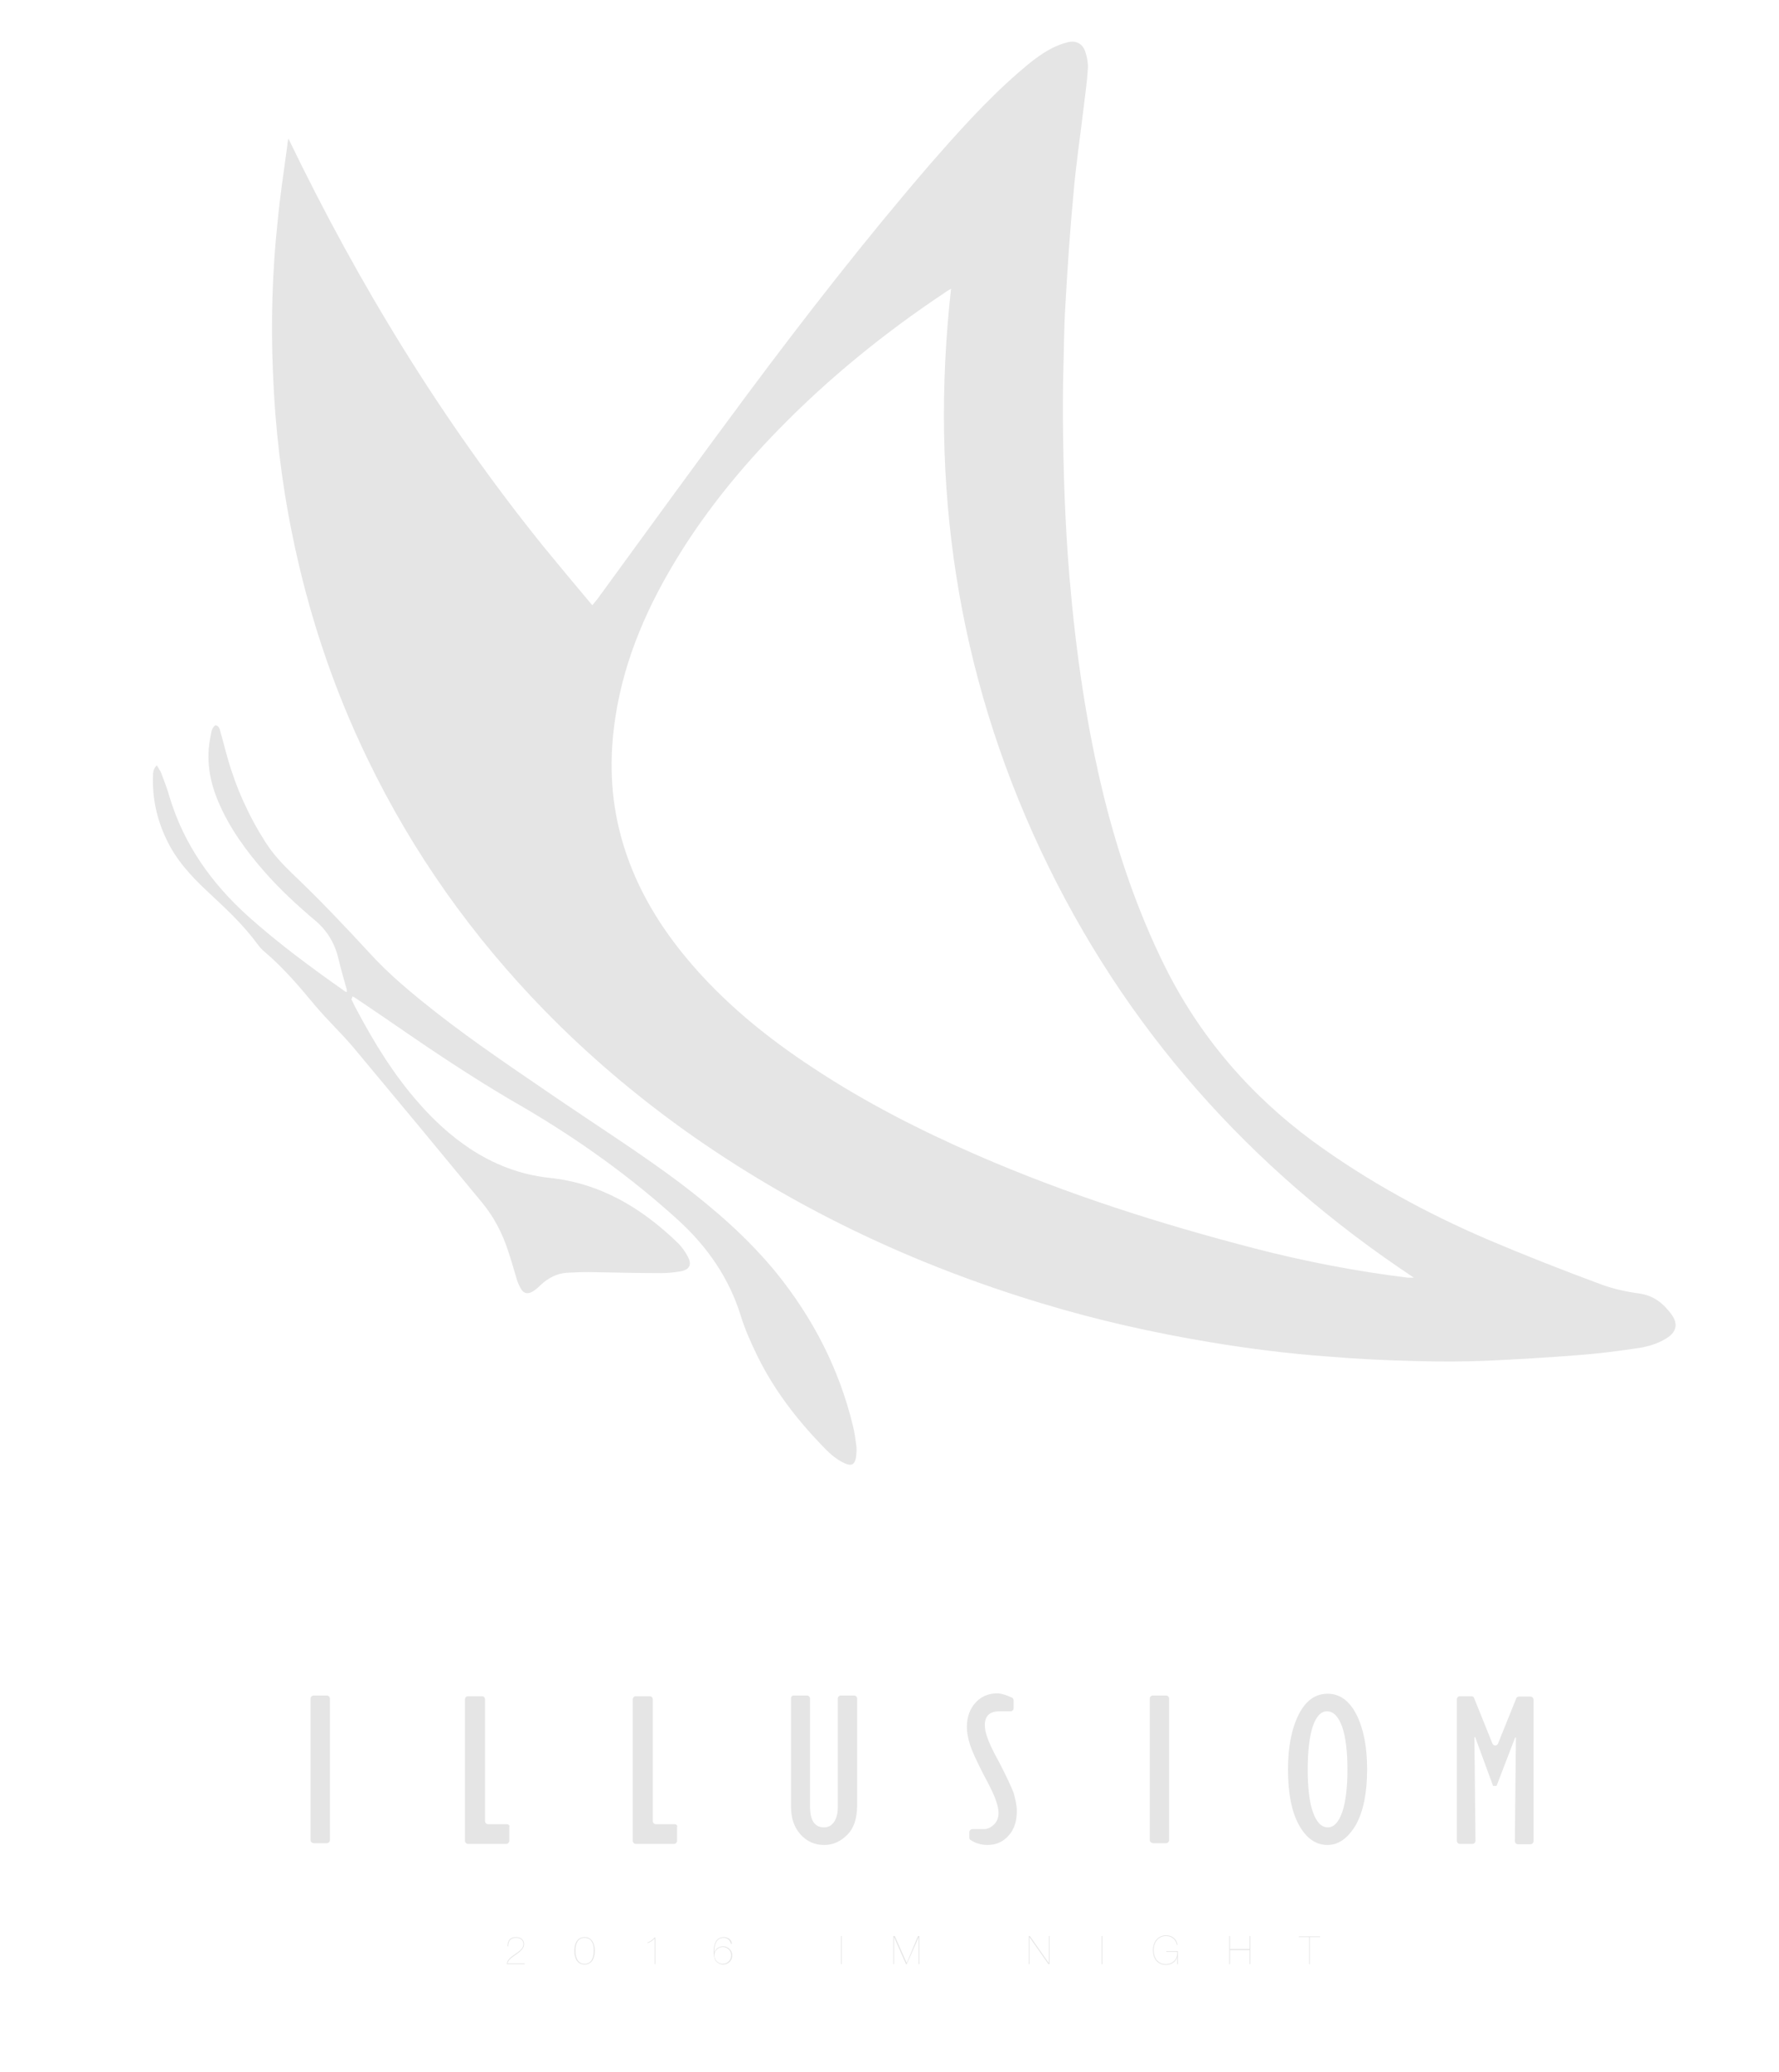 <?xml version="1.0" encoding="utf-8"?>
<!-- Generator: Adobe Illustrator 19.0.0, SVG Export Plug-In . SVG Version: 6.00 Build 0)  -->
<svg version="1.1" id="圖層_1" xmlns="http://www.w3.org/2000/svg" xmlns:xlink="http://www.w3.org/1999/xlink" x="0px" y="0px"
	 viewBox="-66 -54.2 505.8 589.2" style="enable-background:new -66 -54.2 505.8 589.2;" xml:space="preserve">
<style type="text/css">
	.st0{fill:#E5E5E5;}
</style>
<g>
	<path class="st0" d="M16-14.8c20,41.5,43.8,80.4,72.6,116.1c4.5,5.5,9.1,11,13.8,16.6c0.6-0.7,1-1.2,1.4-1.7
		c14.3-19.6,28.5-39.2,43-58.7c16.4-22,33.3-43.7,51.2-64.5c8.1-9.3,16.3-18.5,25.6-26.6c3-2.6,6-5.1,9.5-6.9
		c1.4-0.7,2.9-1.3,4.5-1.7c2.4-0.6,4.3,0.5,5,2.8c0.5,1.5,0.8,3.2,0.7,4.7c-0.2,3.5-0.7,6.9-1.1,10.3c-1,8.5-2.3,16.9-3,25.4
		c-1,10.5-1.7,21.1-2.3,31.7c-0.4,6.5-0.4,13-0.6,19.6c-0.1,3.9-0.1,7.9-0.1,11.8c0.1,15.4,0.6,30.8,1.9,46.1
		c1.8,21.1,4.8,42.1,9.9,62.7c4.1,16.3,9.5,32,16.9,47.1c10,20.3,24.3,37,42.5,50.4c15.5,11.3,32.2,20.4,49.7,27.9
		c10.6,4.5,21.3,8.7,32.1,12.7c3.5,1.3,7.2,2.1,10.9,2.6c4.1,0.6,6.8,2.8,9.1,5.9c2,2.7,1.5,5.1-1.5,6.9c-2.6,1.6-5.5,2.4-8.5,2.8
		c-5.4,0.8-10.8,1.5-16.3,1.9c-8.6,0.7-17.3,1.2-25.9,1.6c-6.9,0.3-13.7,0.3-20.6,0.1c-8.4-0.2-16.8-0.6-25.1-1.3
		c-11-0.8-22-2.2-32.9-4c-16.3-2.7-32.4-6.3-48.2-11.1c-36.5-11-70.6-27.1-101.7-49.3c-14.2-10.2-27.4-21.4-39.6-33.9
		c-20.6-21.1-37.5-44.9-50.3-71.4c-9.9-20.4-17-41.8-21.5-64c-3.1-15.2-4.9-30.6-5.5-46.2C11,37.4,11.4,23.2,12.9,9.1
		c0.7-7.4,1.8-14.7,2.8-22C15.7-13.7,15.9-14.2,16-14.8z M336,309.1c-46.6-30.9-82.4-71-106.2-121.7
		c-23.7-50.6-31.6-103.8-25.4-159.5c-0.8,0.5-1.4,0.8-1.9,1.2c-17.1,11.4-33,24.3-47.4,39.1c-10.4,10.7-19.9,22.3-27.8,35
		c-8.9,14.3-15.7,29.5-18.3,46.3c-1.8,11.5-1.5,23,1.6,34.3c3.5,12.8,9.9,23.9,18.3,34.1c10.4,12.6,22.9,22.8,36.5,31.7
		c14.7,9.7,30.4,17.7,46.5,24.7c25.5,11.1,51.9,19.5,78.9,26.5c14.3,3.7,28.8,6.5,43.5,8.3C334.9,309.1,335.5,309.1,336,309.1z"/>
	<path class="st0" d="M33.9,229.9c0.5,1.1,1,2.1,1.6,3.2c5,9.4,10.6,18.5,17.7,26.5c4.3,4.9,9,9.2,14.4,12.8
		c6.8,4.5,14.3,7.4,22.5,8.3c14.6,1.5,26.4,8.6,36.7,18.6c1.1,1.1,2,2.4,2.7,3.7c1.3,2.4,0.6,3.8-2,4.3c-1.8,0.3-3.7,0.5-5.6,0.5
		c-6.9,0-13.7-0.2-20.6-0.3c-2.1,0-4.1,0.1-6.2,0.2c-2.8,0.2-5.2,1.5-7.3,3.4c-0.7,0.7-1.5,1.4-2.3,1.9c-1.3,0.8-2.5,0.7-3.3-0.6
		c-0.6-1-1.1-2.1-1.4-3.3c-0.8-2.6-1.5-5.2-2.4-7.8c-1.6-4.9-4-9.5-7.3-13.5c-12.1-14.7-24.2-29.3-36.4-43.9
		c-3.5-4.2-7.6-8-11.2-12.3c-4.4-5.3-8.9-10.6-14.2-15.1c-0.9-0.7-1.6-1.6-2.3-2.5c-4.1-5.6-9.2-10.2-14.2-14.9
		c-4.6-4.3-8.8-8.9-11.5-14.7c-2.7-5.6-4-11.6-3.8-17.8c0-1,0-2.1,1.1-3.2c0.4,0.8,0.9,1.4,1.2,2.1c0.9,2.4,1.8,4.7,2.5,7.2
		c4.1,13.4,11.9,24.3,22.2,33.6c8.7,7.8,18.1,14.7,27.6,21.4c0.1,0.1,0.2,0.1,0.5,0.2c0-0.3,0-0.5,0-0.7c-0.8-2.8-1.6-5.6-2.3-8.5
		c-1-4.4-3.1-8.1-6.5-11c-5.1-4.3-10-8.8-14.4-13.8C4,187.8-0.8,181.2-4,173.6c-2.5-6-3.5-12.1-2.1-18.6c0.2-1.1,0.3-2.3,1.4-3
		c1.1,0.3,1.2,1.2,1.4,2c0.7,2.4,1.3,4.9,2,7.3c2.4,8.5,6,16.5,10.8,24c2.1,3.3,4.8,6.2,7.6,8.9c7.6,7.2,14.8,14.8,21.9,22.5
		c5.7,6.3,12.3,11.7,18.9,16.9c11.2,8.8,23.1,16.7,34.9,24.8c11.6,7.9,23.4,15.4,34.6,23.8c10,7.6,19.4,15.8,27.4,25.6
		c10.4,12.9,17.8,27.3,21.7,43.4c0.5,1.9,0.7,3.9,1,5.9c0.1,1,0,2-0.1,3c-0.4,2.2-1.3,2.7-3.4,1.7c-2.6-1.2-4.6-3.2-6.5-5.2
		c-7.1-7.4-13.3-15.5-17.9-24.7c-1.9-3.9-3.7-7.8-5-12c-3.3-10.7-9.5-19.6-17.7-27.1c-13.5-12.3-28.3-22.9-44-32.1
		c-11-6.3-21.6-13.2-32.1-20.4c-5.1-3.5-10.2-7-15.4-10.5c-0.4-0.3-0.8-0.5-1.2-0.7C34.1,229.7,34,229.8,33.9,229.9z"/>
</g>
<g>
	<g id="XMLID_144_">
		<path id="XMLID_150_" class="st0" d="M22.3,469v-40.2c0-0.5,0.4-0.9,0.9-0.9h3.7c0.5,0,0.9,0.4,0.9,0.9V469c0,0.5-0.4,0.9-0.9,0.9
			h-3.7C22.6,469.8,22.3,469.5,22.3,469z"/>
		<path id="XMLID_156_" class="st0" d="M159.7,427.9h3.7c0.5,0,0.9,0.4,0.9,0.9v30.6c0,4,1.3,6,4,6c1.2,0,2.1-0.5,2.8-1.5
			s1.1-2.4,1.1-4.2v-30.9c0-0.5,0.4-0.9,0.9-0.9h3.7c0.5,0,0.9,0.4,0.9,0.9v30.3c0,3.7-0.9,6.5-2.8,8.4c-1.9,1.9-4,2.9-6.6,2.9
			c-2.7,0-4.9-1-6.7-3s-2.7-4.6-2.7-7.9v-30.7C158.8,428.3,159.2,427.9,159.7,427.9z"/>
		<path id="XMLID_160_" class="st0" d="M260.9,469v-40.2c0-0.5,0.4-0.9,0.9-0.9h3.7c0.5,0,0.9,0.4,0.9,0.9V469
			c0,0.5-0.4,0.9-0.9,0.9h-3.7C261.3,469.8,260.9,469.5,260.9,469z"/>
		<path id="XMLID_162_" class="st0" d="M311.4,470.4c-3.3,0-6-1.9-8.1-5.7s-3.1-9.1-3.1-15.8c0-6.3,1-11.5,3-15.5s4.7-6,8.3-6
			c3.4,0,6.2,2,8.2,6s3,9.2,3,15.5c0,6.7-1.1,12-3.2,15.8C317.2,468.5,314.6,470.4,311.4,470.4z M311.3,432.4
			c-1.8,0-3.1,1.5-4.1,4.4c-0.9,2.9-1.4,7-1.4,12.1c0,5.3,0.5,9.4,1.5,12.2s2.4,4.3,4.2,4.3c1.7,0,3.1-1.4,4.1-4.3
			c1-2.9,1.5-6.9,1.5-12.1c0-5.3-0.5-9.3-1.5-12.2C314.5,433.8,313.1,432.4,311.3,432.4z"/>
		<path id="XMLID_165_" class="st0" d="M359.9,441.6l5.2-12.9c0.1-0.3,0.4-0.5,0.8-0.5h3.2c0.5,0,0.9,0.4,0.9,0.9v40.2
			c0,0.5-0.4,0.9-0.9,0.9h-3.5c-0.5,0-0.9-0.4-0.9-0.9l0.3-29.4l-0.2-0.1l-5.3,13.8h-1l-5.1-13.9l-0.2,0.1l0.3,29.4
			c0,0.5-0.4,0.9-0.9,0.9h-3.5c-0.5,0-0.9-0.4-0.9-0.9V429c0-0.5,0.4-0.9,0.9-0.9h3.2c0.4,0,0.7,0.2,0.8,0.5l5.2,12.9
			C358.6,442.3,359.6,442.3,359.9,441.6z"/>
		<path id="XMLID_167_" class="st0" d="M78.1,464.5h-5.3c-0.5,0-0.9-0.4-0.9-0.9V429c0-0.5-0.4-0.9-0.9-0.9h-3.9
			c-0.5,0-0.9,0.4-0.9,0.9v40.2c0,0.5,0.4,0.9,0.9,0.9h10.8c0.5,0,0.9-0.4,0.9-0.9v-3.9C79,464.9,78.6,464.5,78.1,464.5z"/>
		<path id="XMLID_145_" class="st0" d="M125.8,464.5h-5.3c-0.5,0-0.9-0.4-0.9-0.9V429c0-0.5-0.4-0.9-0.9-0.9h-3.9
			c-0.5,0-0.9,0.4-0.9,0.9v40.2c0,0.5,0.4,0.9,0.9,0.9h10.8c0.5,0,0.9-0.4,0.9-0.9v-3.9C126.7,464.9,126.3,464.5,125.8,464.5z"/>
		<path id="XMLID_154_" class="st0" d="M218.3,447.3c-2-3.6-3.2-6.2-3.6-7.5c-0.5-1.4-0.7-2.5-0.7-3.5c0-2.7,1.5-3.9,4.2-3.9h3.1
			c0.5,0,0.9-0.4,0.9-0.9v-2.2c0-0.3-0.2-0.7-0.5-0.8c-1.3-0.6-2.9-1.2-4.2-1.2c-2.5,0-4.6,0.9-6.2,2.7c-1.6,1.8-2.4,4.1-2.4,6.9
			c0,1.5,0.3,3.1,0.9,5c0.6,1.9,1.9,4.7,3.8,8.4c2,3.7,3.2,6.2,3.6,7.6c0.5,1.4,0.7,2.5,0.7,3.5c0,1.1-0.4,2.3-1.2,3.1
			c-0.8,0.8-1.8,1.4-2.9,1.4h-3.3c-0.5,0-0.9,0.4-0.9,0.9v1.5c0,0.3,0.1,0.6,0.4,0.7c1.3,0.9,3,1.4,4.7,1.4c2.6,0,4.5-0.9,6.1-2.7
			c1.6-1.8,2.3-4.1,2.3-7c0-1.5-0.4-3.2-0.9-5.1C221.5,453.8,220.2,451,218.3,447.3z"/>
	</g>
	<g id="XMLID_5_">
		<path id="XMLID_38_" class="st0" d="M83.2,504.1v0.2h-5.1c0-1.3,1.3-2.1,2.4-2.9c1.2-0.8,2.3-1.6,2.3-2.8s-0.9-1.8-2.1-1.8
			c-1.6,0-2.2,1-2.2,2.4h-0.2c0-1.7,0.8-2.6,2.4-2.6c1.3,0,2.3,0.7,2.3,2c0,2.5-4.5,3.5-4.7,5.5L83.2,504.1L83.2,504.1z"/>
		<path id="XMLID_40_" class="st0" d="M100.2,504.4c-2.2,0-2.9-2-2.9-3.9s0.7-3.9,2.9-3.9s2.9,2,2.9,3.9S102.4,504.4,100.2,504.4z
			 M100.2,496.8c-2.1,0-2.6,2-2.6,3.7s0.6,3.7,2.6,3.7c2.1,0,2.6-2,2.6-3.7C102.9,498.8,102.3,496.8,100.2,496.8z"/>
		<path id="XMLID_43_" class="st0" d="M120.1,497L120.1,497c-0.5,0.6-1.3,1.1-2,1.3v-0.2c0.9-0.3,1.4-0.7,2-1.4h0.2v7.6h-0.2V497
			L120.1,497z"/>
		<path id="XMLID_45_" class="st0" d="M141.8,498.5c-0.3-1.4-1.4-1.7-2.1-1.7c-2.3,0-2.7,2.6-2.6,4.3l0,0c0.2-1.1,1.3-1.9,2.5-1.9
			c1.3,0,2.6,1.1,2.6,2.6s-1.2,2.6-2.6,2.6c-1,0-1.8-0.6-2.2-1.2c-0.4-0.7-0.5-1.5-0.5-2.5c0-1.9,0.6-4.1,2.9-4.1
			c1.3,0,2.2,0.8,2.3,1.9L141.8,498.5L141.8,498.5z M139.5,499.4c-1.3,0-2.4,1.1-2.4,2.4s1.1,2.4,2.4,2.4s2.4-1.1,2.4-2.4
			S140.8,499.4,139.5,499.4z"/>
		<path id="XMLID_48_" class="st0" d="M173.1,496.3h0.2v8h-0.2V496.3z"/>
		<path id="XMLID_52_" class="st0" d="M195,496.3h0.4v8h-0.2v-7.7l0,0l-3.4,7.7h-0.2l-3.4-7.7l0,0v7.7H188v-8h0.4l3.4,7.7l0,0
			L195,496.3z"/>
		<path id="XMLID_72_" class="st0" d="M226.5,496.3h0.3l5.4,7.7l0,0v-7.7h0.2v8h-0.3l-5.4-7.7l0,0v7.7h-0.2V496.3L226.5,496.3z"/>
		<path id="XMLID_74_" class="st0" d="M247.2,496.3h0.2v8h-0.2V496.3z"/>
		<path id="XMLID_76_" class="st0" d="M265.6,500.8v-0.2h3.3v3.7h-0.2v-2l0,0c-0.4,1.3-1.6,2.2-3.2,2.2c-2.5,0-3.7-1.9-3.7-4.2
			s1.4-4.2,3.7-4.2c1.8,0,3,1,3.3,2.7h-0.2c-0.3-1.5-1.4-2.5-3.1-2.5c-2.2,0-3.5,1.8-3.5,4s1.2,4,3.5,4c1.8,0,3.2-1.3,3.2-3.1v-0.4
			H265.6L265.6,500.8z"/>
		<path id="XMLID_88_" class="st0" d="M283.7,500.3v4h-0.2v-8h0.2v3.7h5.6v-3.7h0.2v8h-0.2v-4H283.7z"/>
		<path id="XMLID_90_" class="st0" d="M303.3,496.6v-0.2h6v0.2h-2.9v7.7h-0.2v-7.7H303.3z"/>
	</g>
</g>
</svg>
